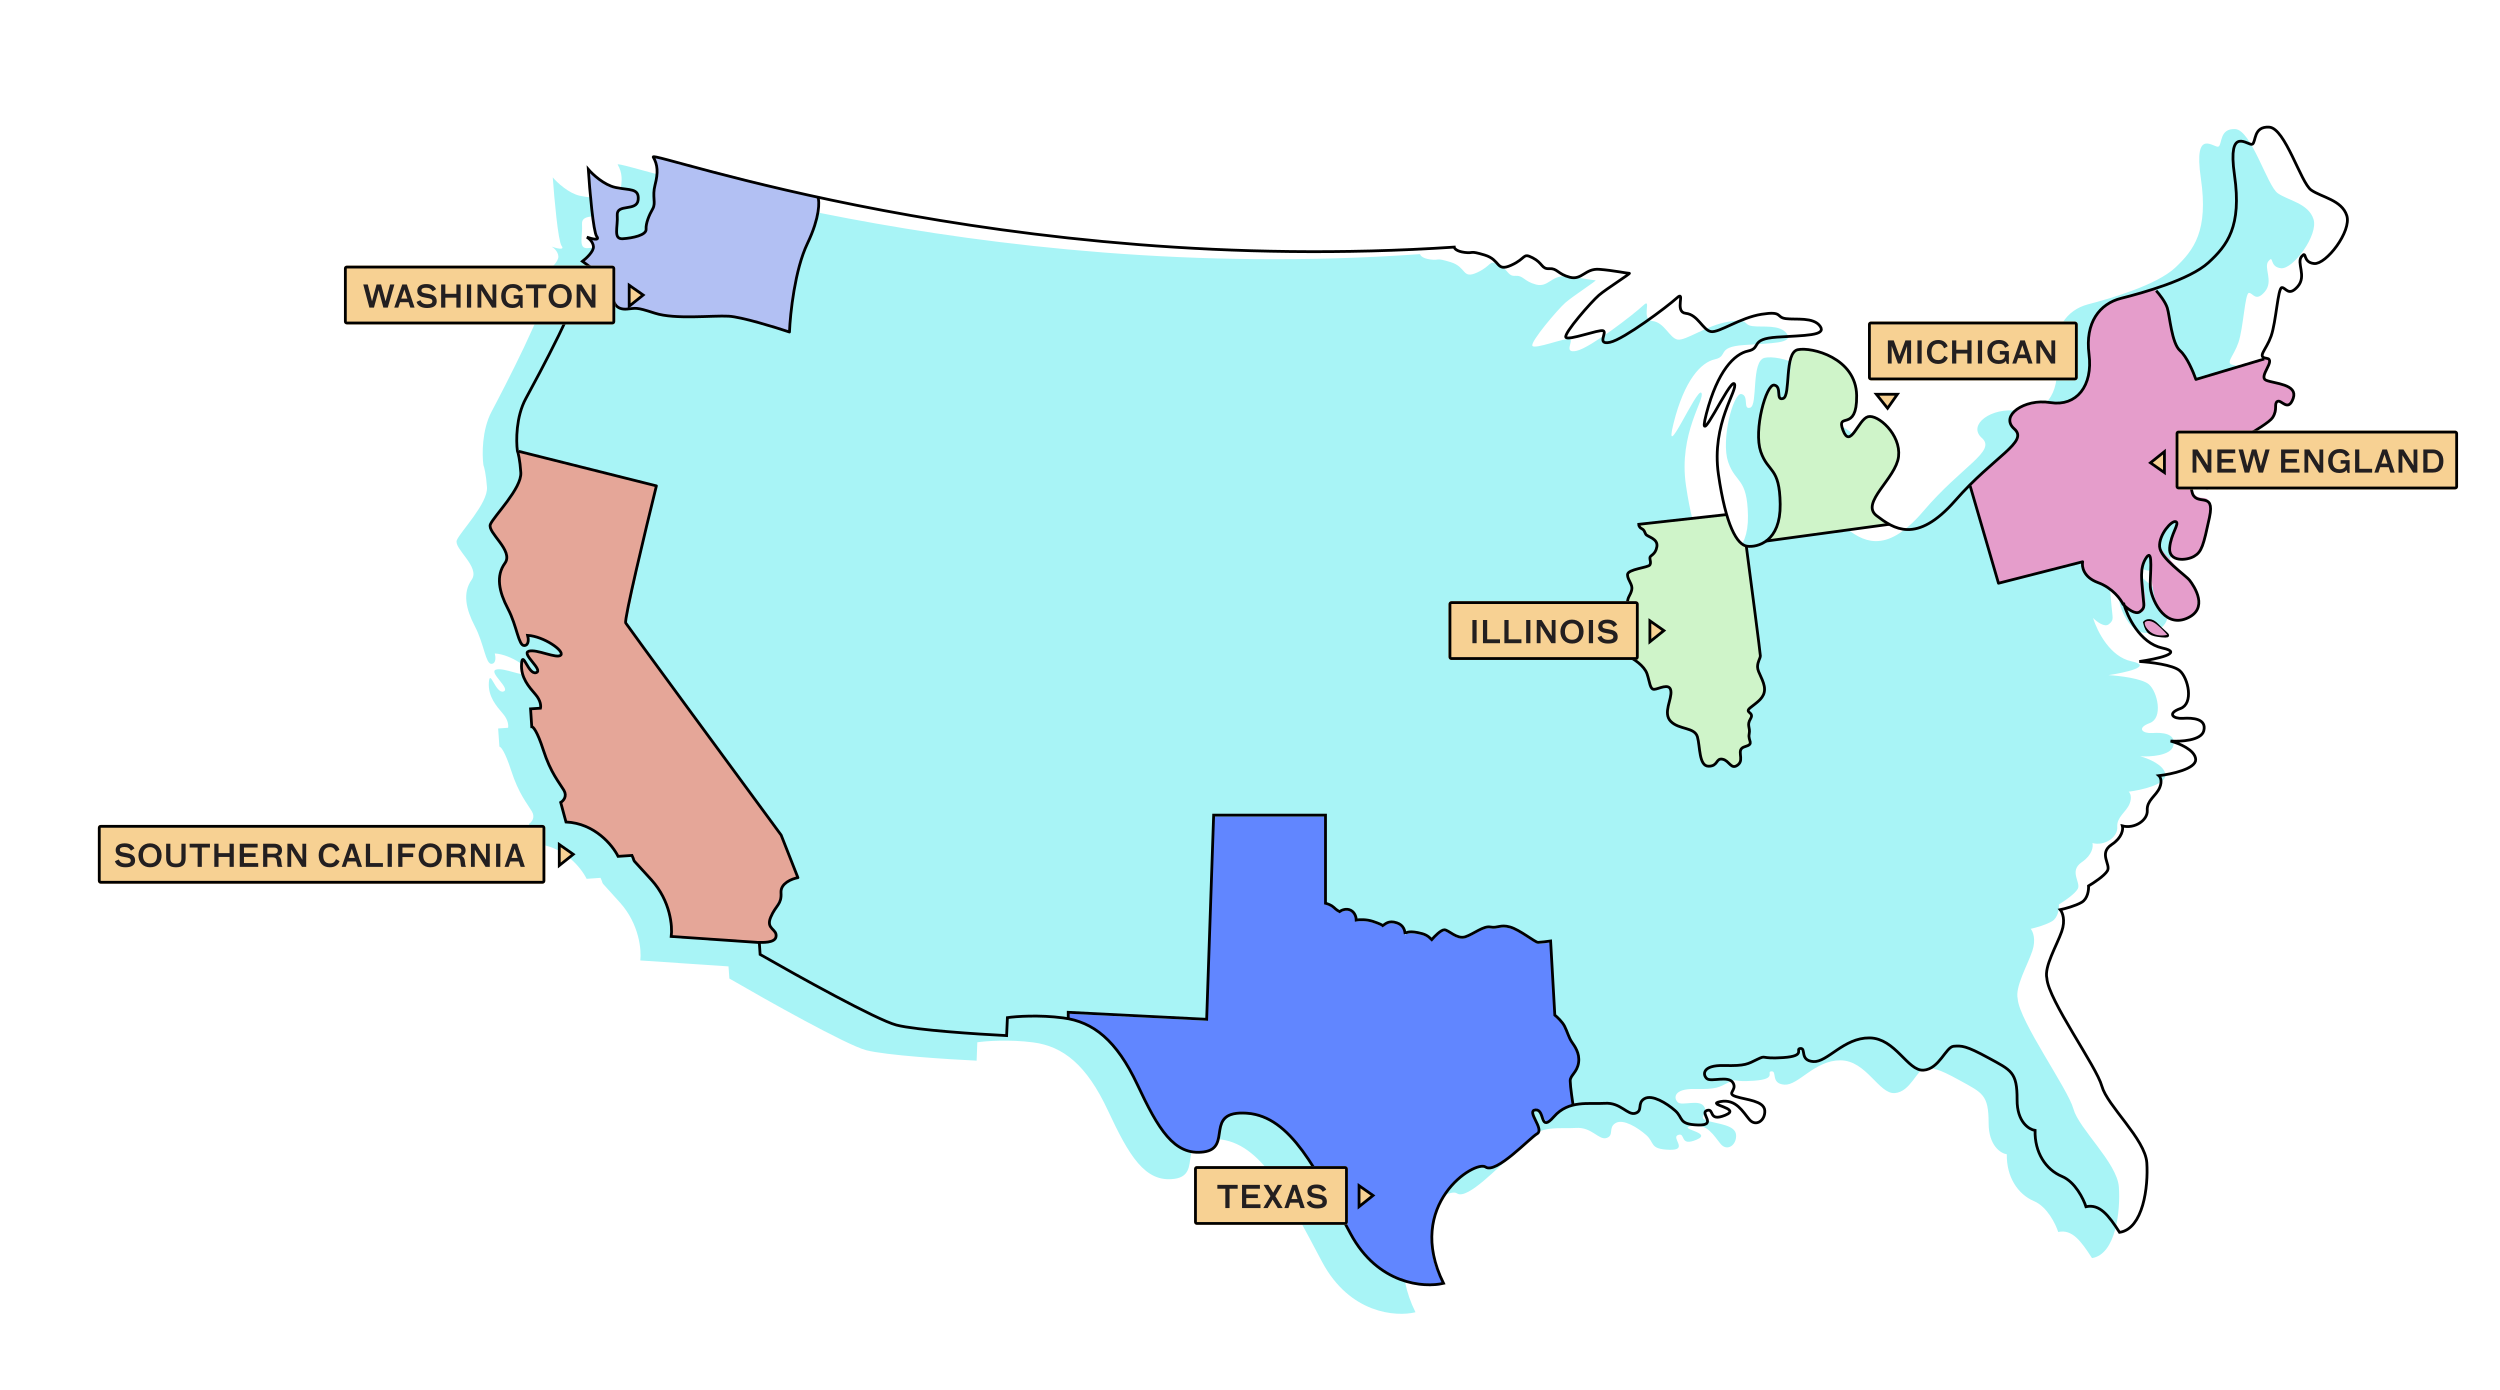 <svg width="170%" height="170%" viewBox="0 0 894 497" fill="none" xmlns="http://www.w3.org/2000/svg">
<path d="M197.667 63.436C199.224 65.266 203.352 69.143 207.41 70.019C212.482 71.113 215.98 70.138 215.579 74.531C215.177 78.924 207.821 75.809 208.13 80.152C208.438 84.495 206.617 88.989 210.166 88.736C213.716 88.484 218.634 87.408 218.48 85.236C218.325 83.065 219.539 80.069 220.805 77.797C222.071 75.524 220.497 73.454 221.608 69.01C222.719 64.567 222.514 61.672 220.888 58.877C219.263 56.083 346.692 102.318 507.84 90.872C507.874 91.355 508.663 92.414 511.544 92.791C515.144 93.263 512.912 91.967 518.745 93.735C524.579 95.503 522.758 99.997 528.283 97.422C533.808 94.847 532.233 92.777 535.937 94.696C539.641 96.615 539.085 98.837 541.925 98.635C544.764 98.434 544.919 100.605 549.281 101.75C553.643 102.895 554.754 98.452 559.775 98.823C564.796 99.193 569.868 100.288 570.578 100.238C571.288 100.187 562.419 105.909 559.734 108.282C557.048 110.655 547.171 122.269 547.984 123.666C548.796 125.063 559.898 120.637 561.369 121.26C562.84 121.883 558.889 126.528 563.807 125.452C568.725 124.375 584.281 112.358 587.625 109.211C590.969 106.064 586.565 114.378 590.876 114.8C595.187 115.221 597.018 120.91 599.909 121.433C602.8 121.955 610.249 116.333 618.007 115.055C625.764 113.777 623.079 116.15 626.68 116.621C630.281 117.093 636.618 115.915 639.005 119.383C641.392 122.851 633.531 122.682 623.593 123.388C613.654 124.093 618.171 127.41 613.253 128.487C608.335 129.563 602.357 135.807 598.467 151.36C594.578 166.913 606.822 138.4 608.396 140.471C609.97 142.541 600.144 154.878 602.901 173.596C605.657 192.314 609.72 199.299 613.321 199.771C616.922 200.243 625.338 198.19 625.071 184.388C624.805 170.585 620.699 173.059 618.004 165.249C615.309 157.438 619.806 140.388 622.697 140.91C625.588 141.432 623.108 146.7 625.896 145.775C628.684 144.849 626.134 129.027 631.052 127.95C635.97 126.873 651.947 130.83 652.214 144.633C652.481 158.435 644.765 150.254 647.409 157.341C650.053 164.427 652.831 153.318 656.329 152.342C659.827 151.367 668.201 158.774 667.347 166.836C666.493 174.899 653.57 183.818 659.609 188.482C665.648 193.145 673.92 199.104 687.748 182.846C701.577 166.587 714.046 161.337 708.717 156.623C703.388 151.91 712.206 145.464 721.588 146.98C730.971 148.496 736.846 140.804 735.314 129.274C733.782 117.744 738.998 110.826 746.704 108.824C754.41 106.822 771.191 101.993 777.879 95.698C784.566 89.404 789.783 82.486 787.026 63.768C784.27 45.051 791.986 53.232 793.354 52.407C794.723 51.583 793.602 45.843 799.332 46.163C805.063 46.484 810.762 66.447 814.517 69.09C818.272 71.733 825.474 72.677 827.305 78.366C829.136 84.056 820.02 96.342 815.709 95.921C811.398 95.5 813.219 91.006 811.244 93.328C809.268 95.651 813.178 100.465 809.885 104.336C806.593 108.208 805.626 104.639 804.206 104.74C802.786 104.841 802.24 117.246 800.471 122.464C798.701 127.682 795.305 130.105 798.906 130.577C802.507 131.048 795.82 137.343 798.762 138.589C801.704 139.835 810.275 139.953 808.505 145.171C806.735 150.389 804.245 145.474 802.877 146.298C801.508 147.123 803.083 149.194 801.159 152.24C799.234 155.286 781.343 164.559 779.47 168.329C777.597 172.1 771.208 172.553 772.381 179.017C773.553 185.481 780.899 178.412 778.78 188.747C776.66 199.081 776.104 201.303 773.367 202.953C770.63 204.602 764.241 205.056 764.591 199.939C764.941 194.822 768.234 190.951 766.763 190.328C765.291 189.705 760.682 195.124 760.99 199.467C761.299 203.81 770.28 209.719 771.854 211.789C773.428 213.86 779.015 222.192 770.701 225.693C762.388 229.193 758.016 217.864 757.759 214.245C757.502 210.626 758.861 199.618 756.278 203.439C753.696 207.259 754.765 212.276 755.074 216.618C755.382 220.961 756.144 221.634 754.117 223.233C752.587 224.44 749.85 222.366 748.466 220.982C750.068 226.005 754.592 234.841 762.192 236.481C770.308 238.232 760.1 240.509 753.982 241.429C757.802 241.643 766.052 242.608 768.489 244.763C771.534 247.457 773.622 256.765 768.755 258.566C763.889 260.366 766.173 262.386 769.722 262.134C773.272 261.882 778.293 262.253 777.181 266.696C776.292 270.251 768.902 270.679 765.319 270.449C768.227 271.212 774.105 273.607 774.351 277.082C774.598 280.556 765.702 282.546 761.223 283.106C761.731 283.555 762.503 285.052 761.532 287.449C760.317 290.445 756.871 292.145 757.128 295.764C757.385 299.383 752.621 302.631 748.259 301.486C748.581 302.675 748.273 305.704 744.462 308.302C739.698 311.55 744.266 315.591 743.001 317.863C741.988 319.681 738.086 322.334 736.262 323.434C736.364 324.881 736.023 328.106 733.833 329.426C731.644 330.745 727.818 331.793 726.179 332.152C726.957 333.066 728.16 335.939 726.744 340.113C724.974 345.331 720.519 352.922 721.537 357.214C722.103 365.176 739.52 389.399 741.454 396.536C743.388 403.673 757.091 415.794 757.708 424.48C758.325 433.165 756.565 448.566 748.098 449.895C744.085 443.633 740.937 439.492 736.019 440.569C735.104 437.724 732.096 431.536 727.388 429.543C721.503 427.051 717.491 420.789 717.635 412.777C715.471 412.446 711.142 409.746 711.134 401.6C711.124 391.416 708.943 390.844 700.774 386.332C692.605 381.82 691.185 381.921 688.346 382.122C685.506 382.324 683.232 390.487 677.553 390.891C671.874 391.294 667.45 379.242 658.17 379.173C648.89 379.105 643.118 388.244 638.097 387.874C633.076 387.503 635.608 382.958 633.478 383.11C631.348 383.261 635.813 385.853 627.294 386.459C618.776 387.064 621.512 385.414 618.066 387.114C614.619 388.814 613.961 389.588 606.1 389.419C598.24 389.25 598.497 392.869 600.02 394.215C601.542 395.562 607.777 392.937 609.403 395.731C611.028 398.526 606.82 399.552 610.472 400.747C614.125 401.943 620.565 402.213 620.822 405.832C621.079 409.451 617.684 411.874 615.349 409.13C613.013 406.386 610.524 401.471 604.896 402.598C599.268 403.725 612.91 404.939 606.676 407.564C600.441 410.189 602.92 404.921 600.132 405.846C597.344 406.772 604.093 411.385 596.943 411.165C589.792 410.945 591.768 408.623 588.722 405.929C585.677 403.236 580.451 399.97 577.714 401.619C574.977 403.268 577.313 406.012 574.524 406.938C571.736 407.863 569.247 402.948 563.567 403.351C557.888 403.755 550.635 402.088 545.367 408.281C540.099 414.475 542.322 405.588 538.772 405.84C535.223 406.092 542.126 412.876 539.389 414.525C536.652 416.175 524.748 429.387 520.993 426.744C517.238 424.1 492 440.442 506.176 469.26C499.162 470.971 482.667 469.766 472.791 451.263C460.446 428.134 451.198 408.423 435.426 407.361C419.654 406.298 430.62 420.068 420.023 421.548C409.426 423.029 403.737 413.248 396.166 397.055C388.594 380.862 380.271 374.178 369.468 372.763C360.826 371.631 352.547 372.268 349.488 372.728L349.241 379.292C338.98 378.808 316.714 377.383 309.734 375.551C302.754 373.719 274.219 357.705 260.824 349.927L260.516 345.585L228.972 343.46C229.425 339.791 228.625 330.537 221.802 322.874C213.273 313.295 216.421 317.436 214.744 313.918L209.775 314.271C207.827 310.287 201.356 302.212 191.051 301.78L189.117 294.643C190.029 294.093 191.529 292.435 190.228 290.199C188.603 287.405 185.506 283.988 182.76 275.453C180.562 268.626 179.066 266.986 178.593 267.02L178.131 260.506L181.68 260.254C181.865 259.513 181.769 257.483 179.9 255.288C177.565 252.544 174.468 249.127 174.818 244.01C175.169 238.893 177.257 248.201 180.045 247.276C182.833 246.35 174.561 240.391 177.35 239.465C180.138 238.54 187.545 242.379 188.862 240.83C190.179 239.282 182.669 233.996 176.938 233.675C177.261 234.865 177.479 237.274 175.776 237.395C173.646 237.546 173.132 230.308 169.83 223.996C166.527 217.683 165.406 211.944 168.647 207.349C171.888 202.754 162.145 196.171 163.36 193.175C164.574 190.179 174.554 180.014 174.143 174.224C173.814 169.591 173.155 167.019 172.867 166.312C172.374 162.71 172.267 153.843 175.79 147.191C180.194 138.877 195.885 108.664 195.474 102.874C197.672 103.688 202.19 105.016 202.676 103.817C203.161 102.619 198.276 98.795 195.773 97.033C197.124 95.967 199.796 93.401 199.672 91.664C199.549 89.927 198.03 88.629 197.285 88.197C198.993 88.803 202.094 89.601 200.835 87.945C199.576 86.288 198.198 70.915 197.667 63.436Z" fill="#A8F4F6"/>
<path id="midwestRegion" d="M586 187.5L617.5 184C619.5 192.4 623 195.167 624.5 195.5C625.333 195.667 627.4 195.8 629 195C630.6 194.2 631.333 193.667 631.5 193.5C633.167 191 637.5 191.5 636.5 177.5C635.766 167.231 630.5 168 629 158.5C627.5 153.5 631.5 138 634 138C636.5 138 634 142.5 637.5 142.5C641 142.5 639 127 642.5 125.5C646 124 656.5 126.5 661.5 133.5C666.5 140.5 663 147.5 662 149C661 150.5 660 150 659 151C658 152 659.5 156 661 156.5C662.5 157 666.5 149 669 149C675 149 678.5 157.5 679 162C679.5 166.5 672 175.5 670 179.5C668.4 182.7 673 186.167 675.5 187.5L631.5 193.5C631.333 193.667 630.6 194.2 629 195C627.4 195.8 625.333 195.667 624.5 195.5C626.167 208.167 629.5 233.7 629.5 234.5C629.5 235.5 628.5 236.5 628.5 238.5C628.5 240.5 631 243.5 631 246.5C631 249.5 628.5 251 626 253C623.5 255 627.5 254.5 626 257C624.5 259.5 626 260 625.5 262.5C625 265 627.5 266 624 267C620.5 268 624 271.5 621.5 273.5C619 275.5 618.5 272 616 271.5C613.5 271 614.5 274 611 274C607.5 274 608 267 607 263.5C606 260 600.5 261 597.5 258C594.5 255 598 250 597.5 247C597 244 593 246.5 591.5 246.5C590 246.5 590 244 589 241C588 238 584 235.5 582 234.5C580 233.5 579 232 578 228C577 224 579 223 579 221C579 219 579 219 581 218.5C583 218 582 217.5 582 215.5C582 213.5 583 213 583.5 211C584 209 582 207.5 582 205.5C582 203.5 589.5 203 590 202C590.5 201 590 200.5 590 199.5C590 198.5 592 198.5 592.5 195.5C593 192.5 589 192 588.5 191C588 190 588 189.5 587 189C586.2 188.6 586 187.833 586 187.5Z" fill="#CFF4C9"/>
<path d="M771.57 223.589C769.277 221.111 767.467 221.889 766.849 222.588C767.772 226.472 769.14 227.039 773.155 227.429C777.17 227.819 774.435 226.686 771.57 223.589Z" stroke="black"/>
<path id="texasRegion" d="M382 362.5V364.5C394.5 366 402.5 380.5 404.5 383.5C406.5 386.5 416.5 408.5 422 410.5C427.5 412.5 434.5 414.5 436 405.5C437.5 396.5 445 397 455 401C463 404.2 477.333 429.667 483.5 442C485.333 445.333 491.1 453 499.5 457C507.9 461 514.333 460 516.5 459C514 456 509.8 447.1 513 435.5C517 421 528 417.5 530 417C531.6 416.6 532.333 417.5 532.5 418C534.5 418.5 547.5 408 550 404.5C551.768 402.025 546 398 548.5 397C551 396 552 400.5 553 401C554 401.5 556 399 557.5 397.5C558.7 396.3 561.333 395.667 562.5 395.5C562.5 395.5 561.5 389 561.5 387C561.5 385 564 384 564.5 380.5C565 377 563 374.5 562 373C561 371.5 560.5 369.5 559.5 367.5C558.7 365.9 556.833 364.167 556 363.5L554.5 337C553.333 337.167 550.8 337.5 550 337.5C549 337.5 543.5 333 540 332C536.5 331 535.5 332.5 533 332C530.5 331.5 527 334.5 524 335.5C521 336.5 518 333 516.5 333C515.3 333 513 335.333 512 336.5C510.5 335 509.5 334.5 507 334C503.448 333.29 502.5 334.167 502.5 334.5L502.499 334.494C502.332 333.327 502.05 331.35 499.5 330.5C496.5 329.5 495.333 331 494.5 331.5C494.333 331.333 493.4 330.8 491 330C488.6 329.2 486 329.333 485 329.5C485 328.667 484.6 326.8 483 326C481.4 325.2 479.667 326 479 326.5C478.667 326.333 477.8 325.8 477 325C476.2 324.2 474.667 323.667 474 323.5V292H434L431.5 365L382 362.5Z" fill="#6186FF"/>
<path d="M382 364.5V362L431.5 364.5L434 291.5H474V323C474.667 323.167 476.2 323.7 477 324.5C477.8 325.3 478.667 325.833 479 326C479.667 325.5 481.4 324.7 483 325.5C484.6 326.3 485 328.167 485 329C486 328.833 488.6 328.7 491 329.5C493.4 330.3 494.333 330.833 494.5 331C495.333 330.5 496.5 329 499.5 330C502.054 330.851 502.333 332.833 502.5 334C502.5 333.667 503.448 332.79 507 333.5C509.5 334 510.5 334.5 512 336C513 334.833 515.3 332.5 516.5 332.5C518 332.5 521 336 524 335C527 334 530.5 331 533 331.5C535.5 332 536.5 330.5 540 331.5C543.5 332.5 549 337 550 337C550.8 337 553.333 336.667 554.5 336.5L556 363C556.833 363.667 558.7 365.4 559.5 367C560.5 369 561 371 562 372.5C563 374 565 376.5 564.5 380C564 383.5 561.5 384.5 561.5 386.5C561.5 388.5 562.5 395 562.5 395" stroke="black"/>
<path id="newEnglandRegion" d="M775 109.5C774.6 107.9 771.833 104.833 770.5 103.5C758.5 106.5 746.5 109 747 120.5C747.5 132 747.5 135.5 744.5 140C741.5 144.5 737 144 731.5 144C718.5 145 720.5 148 719 150C717.5 152 721.5 154.5 721.5 156.5C721.5 158.1 710.167 168.5 704.5 173.5L714.5 208.5L744.5 200.5C744.333 201.333 744.3 203.4 745.5 205C747 207 751 208 754 210C756.4 211.6 758.333 214.667 759 216C760 217.167 762.7 219.4 765.5 219C769 218.5 766 209.5 766 203.5C766 197.5 768.5 199 769 199.5C769.5 200 768 221 777.5 221.5C787 222 786 216.5 785.5 212.5C785 208.5 773.5 198.5 772.5 195.5C771.5 192.5 776.5 186 778 187C779.5 188 775.5 194 776 197C776.5 200 778 200.5 783.5 199.5C789 198.5 791 183.5 790 180C789 176.5 787.5 179.5 784 176.5C782 171 789 167.5 790 166.5C791 165.5 790.5 165 791.5 164C792.5 163 812.5 149.5 813.5 148.5C814.5 147.5 814 144 814.5 143.5C815 143 817.5 145 818.5 145C819.5 145 820.5 142 820 140C819.5 138 811 136.5 810 135.5C809 134.5 811.5 130 811.5 129C811.5 128.2 810.5 128 810 128L785 135.5C783.5 130.5 781.5 127.5 779 124.5C776.5 121.5 775.5 111.5 775 109.5Z" fill="#E59DCB"/>
<path d="M798.5 164C791.7 168.8 788.667 172.333 788 173.5C791 176.162 795.5 171 798.5 168.5C801.5 166 808.5 158 808 157.5C807.5 157 806.5 158 798.5 164Z" fill="#E59DCB"/>
<path d="M770 222.5C768.4 221.7 767.333 222.167 767 222.5C766.833 223 767 224.4 769 226C771 227.6 773.833 227.333 775 227C774 225.833 771.6 223.3 770 222.5Z" fill="#E59DCB"/>
<path id="washingtonRegion" d="M218.68 103.788C218.416 99.828 215.898 99.23 215 100C215 98 210.667 94.833 208.5 93.5C209.667 92.333 212.1 89.7 212.5 88.5C212.9 87.3 211.333 85.667 210.5 85C211.333 85.167 213.1 85.5 213.5 85.5C213.9 85.5 213.667 85.167 213.5 85C213.5 85 212.5 81 212.5 79.5C212.5 78.3 211.167 66.333 210.5 60.5C210.833 61 212.4 62.7 216 65.5C220.5 69 226 67.5 227 68.5C228 69.5 228 72.5 227 73.5C226 74.5 222 74.5 221.5 75C221 75.5 220.5 80 220.5 81.5C220.5 83 219.5 85.5 223 85.5C225.8 85.5 229.5 83.833 231 83C230.5 80.5 232.5 76.5 233.5 75C234.5 73.5 232.882 72.473 233.5 70C234 68 234.333 63.5 235 61.5C235.5 58.5 233.5 56 234 56C236 56 273.667 66.167 292.5 70.5C293.067 71.883 293.246 77.658 288.746 87.049C284.246 96.44 282.582 112.082 282.313 118.729C276.975 116.954 265.156 113.337 260.583 113.073C254.866 112.743 241.449 114.347 234.174 111.99C226.899 109.633 227.655 110.293 224.111 110.529C220.568 110.765 219.01 108.738 218.68 103.788Z" fill="#B2C0F3"/>
<path d="M617.5 184L586 187.5C586 187.833 586.2 188.6 587 189C588 189.5 588 190 588.5 191C589 192 593 192.5 592.5 195.5C592 198.5 590 198.5 590 199.5C590 200.5 590.5 201 590 202C589.5 203 582 203.5 582 205.5C582 207.5 584 209 583.5 211C583 213 582 213.5 582 215.5C582 217.5 583 218 581 218.5C579 219 579 219 579 221C579 223 577 224 578 228C579 232 580 233.5 582 234.5C584 235.5 588 238 589 241C590 244 590 246.5 591.5 246.5C593 246.5 597 244 597.5 247C598 250 594.5 255 597.5 258C600.5 261 606 260 607 263.5C608 267 607.5 274 611 274C614.5 274 613.5 271 616 271.5C618.5 272 619 275.5 621.5 273.5C624 271.5 620.5 268 624 267C627.5 266 625 265 625.5 262.5C626 260 624.5 259.5 626 257C627.5 254.5 623.5 255 626 253C628.5 251 631 249.5 631 246.5C631 243.5 628.5 240.5 628.5 238.5C628.5 236.5 629.5 235.5 629.5 234.5C629.5 233.7 626.167 208.167 624.5 195.5M631.5 193.5L675.5 187.5" stroke="black"/>
<path id="soCalRegion" d="M185.239 161.56L185 161.5C185.08 161.42 185.161 161.443 185.239 161.56L234.5 174C231 189.833 224 221.7 224 222.5C224 223.3 260.667 273.5 279 298.5L285 314C283.667 314.167 280.8 315 280 317C279 319.5 280 319.5 278 323C276 326.5 274.5 329.5 275.5 331C276.5 332.5 278 333 277.5 334.5C277 336 278 337.5 270.5 337C264.5 336.6 247.667 335.5 240 335C239.5 322 235.5 317 227 308L226 306L221 306.5C220.167 304.667 217.5 300.3 213.5 297.5C209.5 294.7 204.5 294 202.5 294L200.5 287C201 286.833 202 286.2 202 285C202 281.5 197.5 276.5 196 272.5C194.833 269.167 192.3 262.3 191.5 261.5L190 260V253.5H193C193.333 253.333 193.8 252.6 193 251C192 249 188.5 244.5 187.5 242.5C186.5 240.5 186 236 187 236C188 236 189 240.5 191.5 240.5C194 240.5 190 236 189.5 235.5C189 235 187.551 233.316 188.5 233C190 232.5 199.5 235.5 200 234.5C200.5 234.5 201.4 234.3 201 233.5C200.5 232.5 193 226.5 188.5 227C188.833 228.167 189.1 230.5 187.5 230.5C185.5 230.5 184.5 224 183 221C181.5 218 177.5 210 178.5 206C179.5 202 181 201.5 181 200C181 196.203 177.236 192.972 175 188.5C174 186.5 186 178.062 186 170C186 165.383 185.648 162.176 185.239 161.56Z" fill="#E5A698"/>
<g filter="url(#filter0_d)">
<path d="M210.376 60.554C211.921 62.35 216.022 66.16 220.07 67.03C225.13 68.117 228.63 67.172 228.204 71.473C227.777 75.774 220.448 72.702 220.731 76.956C221.014 81.209 219.169 85.605 222.716 85.369C226.263 85.132 231.181 84.093 231.04 81.966C230.898 79.839 232.128 76.909 233.405 74.688C234.682 72.466 233.122 70.434 234.258 66.086C235.393 61.737 235.204 58.901 233.597 56.16C231.989 53.419 359.008 99.084 520.036 88.365C520.068 88.837 520.849 89.877 523.725 90.255C527.319 90.728 525.096 89.452 530.913 91.201C536.73 92.95 534.885 97.346 540.418 94.841C545.951 92.337 544.391 90.304 548.08 92.195C551.768 94.086 551.2 96.26 554.038 96.071C556.875 95.882 557.017 98.009 561.367 99.144C565.718 100.278 566.854 95.93 571.867 96.308C576.879 96.687 581.939 97.774 582.649 97.727C583.358 97.68 574.467 103.256 571.771 105.572C569.075 107.888 559.142 119.231 559.946 120.601C560.75 121.972 571.864 117.672 573.33 118.286C574.795 118.901 570.822 123.438 575.741 122.398C580.659 121.359 596.267 109.638 599.625 106.566C602.983 103.494 598.537 111.623 602.84 112.049C607.144 112.475 608.94 118.052 611.825 118.572C614.709 119.092 622.182 113.61 629.938 112.382C637.694 111.153 634.998 113.469 638.592 113.942C642.186 114.415 648.524 113.281 650.888 116.684C653.252 120.087 645.401 119.898 635.47 120.559C625.539 121.22 630.031 124.481 625.113 125.521C620.194 126.56 614.187 132.657 610.213 147.876C606.238 163.095 618.632 135.209 620.193 137.242C621.753 139.274 611.867 151.326 614.513 169.665C617.159 188.003 621.178 194.857 624.772 195.33C628.366 195.803 636.784 193.818 636.597 180.3C636.409 166.783 632.295 169.193 629.648 161.536C627 153.879 631.59 137.195 634.475 137.715C637.359 138.236 634.852 143.387 637.642 142.489C640.433 141.591 637.976 126.089 642.894 125.049C647.813 124.01 663.749 127.934 663.937 141.451C664.124 154.969 656.464 146.933 659.064 153.881C661.664 160.829 664.503 149.959 668.003 149.014C671.502 148.069 679.825 155.348 678.925 163.241C678.025 171.134 665.066 179.83 671.072 184.415C677.077 189 685.305 194.861 699.211 178.981C713.117 163.101 725.602 157.997 720.306 153.365C715.01 148.733 723.855 142.447 733.218 143.96C742.582 145.473 748.494 137.959 747.03 126.663C745.565 115.366 750.815 108.608 758.524 106.671C766.233 104.733 783.022 100.055 789.738 93.911C796.454 87.767 801.705 81.009 799.059 62.67C796.413 44.332 804.073 52.367 805.445 51.564C806.816 50.76 805.73 45.136 811.452 45.467C817.174 45.798 822.752 65.366 826.487 67.966C830.223 70.565 837.411 71.511 839.207 77.088C841.004 82.666 831.827 94.67 827.524 94.244C823.221 93.819 825.066 89.423 823.079 91.692C821.092 93.96 824.97 98.687 821.659 102.468C818.348 106.249 817.402 102.751 815.984 102.846C814.565 102.94 813.948 115.087 812.151 120.191C810.353 125.296 806.948 127.659 810.542 128.132C814.136 128.605 807.42 134.748 810.351 135.978C813.283 137.207 821.843 137.349 820.045 142.453C818.247 147.558 815.789 142.737 814.417 143.54C813.046 144.343 814.606 146.376 812.667 149.353C810.728 152.331 792.803 161.357 790.911 165.044C789.018 168.73 782.634 169.155 783.768 175.489C784.902 181.822 792.281 174.922 790.104 185.036C787.927 195.151 787.359 197.325 784.616 198.932C781.873 200.538 775.489 200.963 775.868 195.954C776.247 190.944 779.558 187.163 778.092 186.548C776.626 185.934 771.99 191.227 772.274 195.481C772.557 199.734 781.494 205.548 783.054 207.581C784.615 209.613 790.147 217.79 781.823 221.193C773.499 224.595 769.197 213.488 768.961 209.943C768.725 206.398 770.145 195.622 767.544 199.356C764.942 203.09 765.982 208.005 766.265 212.259C766.548 216.513 767.305 217.175 765.271 218.734C763.644 219.982 760.684 217.615 759.407 216.276L759.36 215.567C760.621 220.231 765.166 229.992 773.262 231.732C781.358 233.472 771.149 235.671 765.032 236.553C768.847 236.773 777.082 237.744 779.503 239.862C782.529 242.509 784.562 251.631 779.69 253.38C774.819 255.128 777.089 257.113 780.636 256.877C784.183 256.641 789.195 257.019 788.06 261.368C787.151 264.846 779.767 265.243 776.189 265.006C779.09 265.763 784.947 268.126 785.174 271.529C785.4 274.932 776.503 276.854 772.026 277.389C772.53 277.83 773.293 279.299 772.309 281.643C771.079 284.573 767.626 286.227 767.862 289.772C768.098 293.317 763.322 296.483 758.971 295.349C759.286 296.515 758.961 299.48 755.139 302.013C750.362 305.179 754.902 309.15 753.625 311.371C752.603 313.148 748.69 315.735 746.861 316.806C746.956 318.224 746.596 321.381 744.401 322.666C742.207 323.952 738.379 324.966 736.74 325.313C737.512 326.211 738.697 329.028 737.259 333.111C735.461 338.216 730.967 345.636 731.96 349.843C732.479 357.641 749.737 381.416 751.628 388.411C753.518 395.406 767.137 407.318 767.703 415.825C768.269 424.333 766.423 439.41 757.957 440.686C753.986 434.541 750.865 430.476 745.947 431.516C745.049 428.727 742.08 422.658 737.389 420.692C731.525 418.234 727.553 412.089 727.743 404.243C725.584 403.912 721.274 401.256 721.313 393.278C721.362 383.305 719.187 382.738 711.053 378.294C702.92 373.851 701.501 373.945 698.663 374.134C695.826 374.323 693.507 382.311 687.832 382.688C682.157 383.066 677.808 371.25 668.539 371.155C659.27 371.06 653.452 379.992 648.439 379.614C643.426 379.235 645.981 374.793 643.853 374.934C641.724 375.076 646.169 377.629 637.657 378.195C629.144 378.762 631.888 377.155 628.435 378.809C624.983 380.463 624.32 381.219 616.47 381.03C608.62 380.84 608.856 384.385 610.369 385.708C611.882 387.032 618.125 384.48 619.732 387.221C621.34 389.963 617.131 390.955 620.772 392.137C624.413 393.319 630.845 393.603 631.081 397.148C631.317 400.692 627.911 403.055 625.595 400.361C623.278 397.667 620.819 392.846 615.191 393.933C609.564 395.019 623.183 396.249 616.94 398.801C610.698 401.353 613.205 396.201 610.414 397.099C607.624 397.997 614.339 402.535 607.198 402.298C600.057 402.061 602.044 399.793 599.017 397.146C595.991 394.499 590.789 391.284 588.046 392.891C585.303 394.498 587.62 397.192 584.83 398.09C582.039 398.988 579.581 394.167 573.906 394.545C568.231 394.922 560.995 393.268 555.698 399.317C550.401 405.367 552.672 396.67 549.125 396.906C545.578 397.142 552.434 403.807 549.691 405.414C546.948 407.021 534.982 419.923 531.246 417.323C527.51 414.723 502.207 430.65 516.201 458.915C509.186 460.568 492.716 459.339 482.958 441.189C470.76 418.501 461.635 399.17 445.888 398.082C430.14 396.993 441.015 410.512 430.421 411.929C419.828 413.346 414.202 403.751 406.732 387.87C399.262 371.989 390.987 365.419 380.205 364C371.579 362.865 363.306 363.463 360.248 363.904L359.963 370.332C349.717 369.827 327.484 368.364 320.523 366.549C313.562 364.733 285.151 348.964 271.816 341.307L271.533 337.053L240.037 334.877C240.51 331.285 239.765 322.219 232.993 314.695C224.53 305.288 227.65 309.353 225.996 305.903L221.03 306.234C219.107 302.326 212.689 294.398 202.399 293.944L200.508 286.949C201.422 286.413 202.93 284.793 201.644 282.6C200.036 279.859 196.963 276.503 194.268 268.137C192.113 261.444 190.628 259.834 190.155 259.866L189.73 253.485L193.277 253.249C193.466 252.524 193.382 250.536 191.528 248.381C189.211 245.686 186.138 242.33 186.517 237.32C186.896 232.31 188.928 241.433 191.718 240.535C194.509 239.637 186.281 233.776 189.071 232.878C191.861 231.98 199.238 235.762 200.563 234.249C201.887 232.737 194.416 227.537 188.694 227.206C189.009 228.372 189.213 230.732 187.511 230.845C185.383 230.987 184.911 223.897 181.648 217.706C178.386 211.514 177.299 205.889 180.563 201.399C183.827 196.909 174.133 190.434 175.363 187.503C176.593 184.573 186.62 174.648 186.243 168.977C185.941 164.439 185.298 161.918 185.014 161.225C184.542 157.696 184.486 149.012 188.043 142.509C192.49 134.38 208.337 104.841 207.959 99.169C210.15 99.972 214.655 101.287 215.147 100.115C215.639 98.942 210.781 95.183 208.291 93.45C209.647 92.41 212.33 89.905 212.217 88.204C212.104 86.502 210.594 85.226 209.853 84.801C211.555 85.4 214.648 86.191 213.4 84.565C212.151 82.939 210.864 67.88 210.376 60.554Z" stroke="black"/>
</g>
<path d="M215 100C215.898 99.23 218.417 99.828 218.68 103.788C219.01 108.738 220.568 110.765 224.111 110.529C227.655 110.293 226.899 109.633 234.174 111.99C241.449 114.347 254.866 112.743 260.583 113.073C265.156 113.337 276.975 116.954 282.313 118.729C282.582 112.082 284.246 96.44 288.746 87.049C293.246 77.658 293.067 71.883 292.5 70.5M271 337C272.5 337 277.084 337.301 277.5 335C278.02 332.124 273.758 332.383 275.601 327.999C277.445 323.615 279.571 323.473 279.288 319.23C279.062 315.836 283.226 314.233 285.337 313.856L279.34 298.629C261.079 273.8 224.396 223.871 223.754 222.777C223.111 221.683 230.801 189.635 234.726 173.748L185.501 161.398M759.304 216.249C758.47 214.411 755.488 210.253 750.235 208.33C744.982 206.406 744.394 202.563 744.757 200.881L714.661 208.567L704.512 173.728M771.047 103.953C772.071 105.069 774.297 107.857 775.014 110.082C775.911 112.863 776.57 122.763 779.593 125.403C782.011 127.515 784.378 133.135 785.26 135.68L809.686 128.372M789.266 174.479C788.069 174.322 786.488 173.386 789.739 170.896C793.803 167.785 803.206 159.346 807.364 157.648C811.522 155.951 798.384 172.452 789.266 174.479Z" stroke="black" stroke-linejoin="round"/>
<g filter="url(#filter1_d)">
<rect x="778" y="154" width="101" height="21" rx="1" fill="#F7D193"/>
<rect x="778.5" y="154.5" width="100" height="20" rx="0.5" stroke="black"/>
</g>
<path d="M789.424 166.437L785.816 160.717L784.067 160.717L784.067 169L785.431 169L785.431 162.796L789.281 169L790.788 169L790.788 160.717L789.424 160.717L789.424 166.437ZM794.426 165.436L798.573 165.436L798.573 164.105L794.426 164.105L794.426 162.081L799.31 162.081L799.31 160.717L792.919 160.717L792.919 169L799.519 169L799.519 167.636L794.426 167.636L794.426 165.436ZM806.006 162.741L807.689 169L809.262 169L811.638 160.717L810.109 160.717L808.481 166.734L806.864 160.717L805.269 160.717L803.63 166.745L802.112 160.717L800.495 160.717L802.695 169L804.334 169L806.006 162.741ZM817.22 165.436L821.367 165.436L821.367 164.105L817.22 164.105L817.22 162.081L822.104 162.081L822.104 160.717L815.713 160.717L815.713 169L822.313 169L822.313 167.636L817.22 167.636L817.22 165.436ZM829.428 166.437L825.82 160.717L824.071 160.717L824.071 169L825.435 169L825.435 162.796L829.285 169L830.792 169L830.792 160.717L829.428 160.717L829.428 166.437ZM839.148 168.098L839.478 169.11L840.215 169.11L840.215 164.534L837.003 164.534L837.003 165.799L838.807 165.799L838.807 166.085C838.807 167.02 838.114 167.812 836.651 167.812C834.792 167.812 834.154 166.668 834.154 164.831C834.154 163.115 834.902 161.927 836.651 161.927C837.828 161.927 838.488 162.378 838.873 163.368L840.193 162.642C839.577 161.245 838.389 160.574 836.695 160.574C834.066 160.574 832.537 162.356 832.537 164.842C832.537 167.35 833.813 169.143 836.53 169.143C837.817 169.143 838.587 168.791 839.148 168.098ZM843.689 167.636L843.689 160.717L842.182 160.717L842.182 169L848.276 169L848.276 167.636L843.689 167.636ZM851.161 167.064L854.197 167.064L854.824 169L856.353 169L853.581 160.717L851.953 160.717L849.082 169L850.512 169L851.161 167.064ZM853.779 165.788L851.59 165.788L852.701 162.499L853.779 165.788ZM863.083 166.437L859.475 160.717L857.726 160.717L857.726 169L859.09 169L859.09 162.796L862.94 169L864.447 169L864.447 160.717L863.083 160.717L863.083 166.437ZM866.578 169L869.889 169C872.87 169 873.761 167.075 873.761 164.842C873.761 162.543 872.496 160.717 869.911 160.717L866.578 160.717L866.578 169ZM868.085 162.059L869.977 162.059C871.407 162.059 872.243 163.104 872.243 164.831C872.243 166.745 871.396 167.669 869.988 167.669L868.085 167.669L868.085 162.059Z" fill="#231F20"/>
<path d="M774 169V161.5L769 165.5L774 169Z" fill="#F7D193" stroke="black"/>
<g filter="url(#filter2_d)">
<rect x="35" y="295" width="160" height="21" rx="1" fill="#F7D193"/>
<rect x="35.5" y="295.5" width="159" height="20" rx="0.5" stroke="black"/>
</g>
<path d="M44.586 301.574C42.485 301.574 41.363 302.542 41.363 303.983C41.363 305.82 42.782 306.183 44.432 306.458C46.082 306.733 46.753 306.887 46.753 307.745C46.753 308.471 46.126 308.801 44.938 308.801C43.475 308.801 42.881 308.251 42.474 307.349L41.099 307.965C41.506 309.285 42.749 310.143 44.861 310.143C46.929 310.143 48.315 309.461 48.315 307.745C48.315 305.831 46.984 305.336 45.004 305.017C43.541 304.786 42.859 304.709 42.859 303.895C42.859 303.213 43.354 302.883 44.575 302.883C45.752 302.883 46.423 303.422 46.83 304.203L48.084 303.4C47.512 302.256 46.412 301.574 44.586 301.574ZM49.506 305.842C49.506 308.35 51.145 310.143 53.686 310.143C56.359 310.143 57.789 308.35 57.789 305.82C57.789 303.367 56.15 301.574 53.642 301.574C51.123 301.574 49.506 303.466 49.506 305.842ZM53.642 302.927C55.27 302.927 56.172 304.082 56.172 305.809C56.172 307.855 55.347 308.768 53.653 308.768C52.014 308.768 51.123 307.668 51.123 305.831C51.123 304.115 52.014 302.927 53.642 302.927ZM62.948 310.143C65.412 310.143 66.38 309.098 66.38 306.854L66.38 301.717L64.873 301.717L64.873 306.975C64.873 308.35 64.246 308.823 62.937 308.823C61.661 308.823 60.924 308.383 60.924 307.052L60.924 301.717L59.417 301.717L59.417 306.788C59.417 309.164 60.627 310.143 62.948 310.143ZM72.173 303.081L75.077 303.081L75.077 301.717L67.817 301.717L67.817 303.081L70.666 303.081L70.666 310L72.173 310L72.173 303.081ZM82.095 305.072L78.146 305.072L78.146 301.717L76.639 301.717L76.639 310L78.146 310L78.146 306.436L82.095 306.436L82.095 310L83.602 310L83.602 301.717L82.095 301.717L82.095 305.072ZM87.245 306.436L91.392 306.436L91.392 305.105L87.245 305.105L87.245 303.081L92.129 303.081L92.129 301.717L85.738 301.717L85.738 310L92.338 310L92.338 308.636L87.245 308.636L87.245 306.436ZM99.353 306.084C100.255 305.831 100.849 305.248 100.849 304.06C100.849 302.41 99.54 301.717 97.967 301.717L94.095 301.717L94.095 310L95.602 310L95.602 306.59L97.406 306.59C98.649 306.59 98.935 307.14 99.023 308.317C99.1 309.318 99.199 309.736 99.364 310L100.992 310L100.992 309.956C100.772 309.648 100.64 309.153 100.596 308.13C100.541 307.019 100.101 306.37 99.353 306.084ZM95.602 305.292L95.602 303.092L98.033 303.092C98.737 303.092 99.342 303.378 99.342 304.159C99.342 304.984 98.88 305.292 97.912 305.292L95.602 305.292ZM108.132 307.437L104.524 301.717L102.775 301.717L102.775 310L104.139 310L104.139 303.796L107.989 310L109.496 310L109.496 301.717L108.132 301.717L108.132 307.437ZM121.428 307.921L120.152 307.228C119.811 308.13 119.25 308.768 118.018 308.768C116.236 308.768 115.576 307.668 115.576 305.831C115.576 304.115 116.269 302.927 118.007 302.927C119.195 302.927 119.756 303.664 120.086 304.566L121.373 303.851C120.878 302.443 119.734 301.574 118.007 301.574C115.4 301.574 113.959 303.411 113.959 305.842C113.959 308.35 115.301 310.143 117.963 310.143C119.954 310.143 120.988 309.12 121.428 307.921ZM124.269 308.064L127.305 308.064L127.932 310L129.461 310L126.689 301.717L125.061 301.717L122.19 310L123.62 310L124.269 308.064ZM126.887 306.788L124.698 306.788L125.809 303.499L126.887 306.788ZM132.341 308.636L132.341 301.717L130.834 301.717L130.834 310L136.928 310L136.928 308.636L132.341 308.636ZM138.625 301.717L138.625 310L140.132 310L140.132 301.717L138.625 301.717ZM143.91 306.48L147.749 306.48L147.749 305.116L143.91 305.116L143.91 303.081L148.442 303.081L148.442 301.717L142.403 301.717L142.403 310L143.91 310L143.91 306.48ZM149.709 305.842C149.709 308.35 151.348 310.143 153.889 310.143C156.562 310.143 157.992 308.35 157.992 305.82C157.992 303.367 156.353 301.574 153.845 301.574C151.326 301.574 149.709 303.466 149.709 305.842ZM153.845 302.927C155.473 302.927 156.375 304.082 156.375 305.809C156.375 307.855 155.55 308.768 153.856 308.768C152.217 308.768 151.326 307.668 151.326 305.831C151.326 304.115 152.217 302.927 153.845 302.927ZM164.999 306.084C165.901 305.831 166.495 305.248 166.495 304.06C166.495 302.41 165.186 301.717 163.613 301.717L159.741 301.717L159.741 310L161.248 310L161.248 306.59L163.052 306.59C164.295 306.59 164.581 307.14 164.669 308.317C164.746 309.318 164.845 309.736 165.01 310L166.638 310L166.638 309.956C166.418 309.648 166.286 309.153 166.242 308.13C166.187 307.019 165.747 306.37 164.999 306.084ZM161.248 305.292L161.248 303.092L163.679 303.092C164.383 303.092 164.988 303.378 164.988 304.159C164.988 304.984 164.526 305.292 163.558 305.292L161.248 305.292ZM173.778 307.437L170.17 301.717L168.421 301.717L168.421 310L169.785 310L169.785 303.796L173.635 310L175.142 310L175.142 301.717L173.778 301.717L173.778 307.437ZM177.404 301.717L177.404 310L178.911 310L178.911 301.717L177.404 301.717ZM182.502 308.064L185.538 308.064L186.165 310L187.694 310L184.922 301.717L183.294 301.717L180.423 310L181.853 310L182.502 308.064ZM185.12 306.788L182.931 306.788L184.042 303.499L185.12 306.788Z" fill="#231F20"/>
<path d="M200 302L200 309.5L205 305.5L200 302Z" fill="#F7D193" stroke="black"/>
<g filter="url(#filter3_d)">
<rect x="427" y="417" width="55" height="21" rx="1" fill="#F7D193"/>
<rect x="427.5" y="417.5" width="54" height="20" rx="0.5" stroke="black"/>
</g>
<path d="M439.686 425.081L442.59 425.081L442.59 423.717L435.33 423.717L435.33 425.081L438.179 425.081L438.179 432L439.686 432L439.686 425.081ZM445.659 428.436L449.806 428.436L449.806 427.105L445.659 427.105L445.659 425.081L450.543 425.081L450.543 423.717L444.152 423.717L444.152 432L450.752 432L450.752 430.636L445.659 430.636L445.659 428.436ZM454.313 427.721L451.761 432L453.323 432L455.094 428.964L456.942 432L458.68 432L456.073 427.754C456.073 427.743 458.46 423.717 458.46 423.717L456.898 423.717L455.281 426.5L453.587 423.717L451.849 423.717L454.313 427.721ZM461.381 430.064L464.417 430.064L465.044 432L466.573 432L463.801 423.717L462.173 423.717L459.302 432L460.732 432L461.381 430.064ZM463.999 428.788L461.81 428.788L462.921 425.499L463.999 428.788ZM470.762 423.574C468.661 423.574 467.539 424.542 467.539 425.983C467.539 427.82 468.958 428.183 470.608 428.458C472.258 428.733 472.929 428.887 472.929 429.745C472.929 430.471 472.302 430.801 471.114 430.801C469.651 430.801 469.057 430.251 468.65 429.349L467.275 429.965C467.682 431.285 468.925 432.143 471.037 432.143C473.105 432.143 474.491 431.461 474.491 429.745C474.491 427.831 473.16 427.336 471.18 427.017C469.717 426.786 469.035 426.709 469.035 425.895C469.035 425.213 469.53 424.883 470.751 424.883C471.928 424.883 472.599 425.422 473.006 426.203L474.26 425.4C473.688 424.256 472.588 423.574 470.762 423.574Z" fill="#231F20"/>
<path d="M486 424L486 431.5L491 427.5L486 424Z" fill="#F7D193" stroke="black"/>
<g filter="url(#filter4_d)">
<rect x="518" y="215" width="68" height="21" rx="1" fill="#F7D193"/>
<rect x="518.5" y="215.5" width="67" height="20" rx="0.5" stroke="black"/>
</g>
<path d="M526.531 221.717L526.531 230L528.038 230L528.038 221.717L526.531 221.717ZM531.816 228.636L531.816 221.717L530.309 221.717L530.309 230L536.403 230L536.403 228.636L531.816 228.636ZM539.475 228.636L539.475 221.717L537.968 221.717L537.968 230L544.062 230L544.062 228.636L539.475 228.636ZM545.76 221.717L545.76 230L547.267 230L547.267 221.717L545.76 221.717ZM554.895 227.437L551.287 221.717L549.538 221.717L549.538 230L550.902 230L550.902 223.796L554.752 230L556.259 230L556.259 221.717L554.895 221.717L554.895 227.437ZM558.004 225.842C558.004 228.35 559.643 230.143 562.184 230.143C564.857 230.143 566.287 228.35 566.287 225.82C566.287 223.367 564.648 221.574 562.14 221.574C559.621 221.574 558.004 223.466 558.004 225.842ZM562.14 222.927C563.768 222.927 564.67 224.082 564.67 225.809C564.67 227.855 563.845 228.768 562.151 228.768C560.512 228.768 559.621 227.668 559.621 225.831C559.621 224.115 560.512 222.927 562.14 222.927ZM568.168 221.717L568.168 230L569.675 230L569.675 221.717L568.168 221.717ZM574.762 221.574C572.661 221.574 571.539 222.542 571.539 223.983C571.539 225.82 572.958 226.183 574.608 226.458C576.258 226.733 576.929 226.887 576.929 227.745C576.929 228.471 576.302 228.801 575.114 228.801C573.651 228.801 573.057 228.251 572.65 227.349L571.275 227.965C571.682 229.285 572.925 230.143 575.037 230.143C577.105 230.143 578.491 229.461 578.491 227.745C578.491 225.831 577.16 225.336 575.18 225.017C573.717 224.786 573.035 224.709 573.035 223.895C573.035 223.213 573.53 222.883 574.751 222.883C575.928 222.883 576.599 223.422 577.006 224.203L578.26 223.4C577.688 222.256 576.588 221.574 574.762 221.574Z" fill="#231F20"/>
<path d="M590 222L590 229.5L595 225.5L590 222Z" fill="#F7D193" stroke="black"/>
<g filter="url(#filter5_d)">
<rect x="668" y="115" width="75" height="21" rx="1" fill="#F7D193"/>
<rect x="668.5" y="115.5" width="74" height="20" rx="0.5" stroke="black"/>
</g>
<path d="M683.411 121.717L681.376 121.717L679.264 127.415L677.196 121.717L675.106 121.717L675.106 130L676.459 130L676.459 123.741L678.692 130L679.682 130L681.97 123.741L681.97 130L683.411 130L683.411 121.717ZM685.679 121.717L685.679 130L687.186 130L687.186 121.717L685.679 121.717ZM696.542 127.921L695.266 127.228C694.925 128.13 694.364 128.768 693.132 128.768C691.35 128.768 690.69 127.668 690.69 125.831C690.69 124.115 691.383 122.927 693.121 122.927C694.309 122.927 694.87 123.664 695.2 124.566L696.487 123.851C695.992 122.443 694.848 121.574 693.121 121.574C690.514 121.574 689.073 123.411 689.073 125.842C689.073 128.35 690.415 130.143 693.077 130.143C695.068 130.143 696.102 129.12 696.542 127.921ZM703.518 125.072L699.569 125.072L699.569 121.717L698.062 121.717L698.062 130L699.569 130L699.569 126.436L703.518 126.436L703.518 130L705.025 130L705.025 121.717L703.518 121.717L703.518 125.072ZM707.293 121.717L707.293 130L708.8 130L708.8 121.717L707.293 121.717ZM717.297 129.098L717.627 130.11L718.364 130.11L718.364 125.534L715.152 125.534L715.152 126.799L716.956 126.799L716.956 127.085C716.956 128.02 716.263 128.812 714.8 128.812C712.941 128.812 712.303 127.668 712.303 125.831C712.303 124.115 713.051 122.927 714.8 122.927C715.977 122.927 716.637 123.378 717.022 124.368L718.342 123.642C717.726 122.245 716.538 121.574 714.844 121.574C712.215 121.574 710.686 123.356 710.686 125.842C710.686 128.35 711.962 130.143 714.679 130.143C715.966 130.143 716.736 129.791 717.297 129.098ZM721.651 128.064L724.687 128.064L725.314 130L726.843 130L724.071 121.717L722.443 121.717L719.572 130L721.002 130L721.651 128.064ZM724.269 126.788L722.08 126.788L723.191 123.499L724.269 126.788ZM733.572 127.437L729.964 121.717L728.215 121.717L728.215 130L729.579 130L729.579 123.796L733.429 130L734.936 130L734.936 121.717L733.572 121.717L733.572 127.437Z" fill="#231F20"/>
<path d="M678.5 141L671 141L675 146L678.5 141Z" fill="#F7D193" stroke="black"/>
<g filter="url(#filter6_d)">
<rect x="123" y="95" width="97" height="21" rx="1" fill="#F7D193"/>
<rect x="123.5" y="95.5" width="96" height="20" rx="0.5" stroke="black"/>
</g>
<path d="M135.406 103.741L137.089 110L138.662 110L141.038 101.717L139.509 101.717L137.881 107.734L136.264 101.717L134.669 101.717L133.03 107.745L131.512 101.717L129.895 101.717L132.095 110L133.734 110L135.406 103.741ZM143.061 108.064L146.097 108.064L146.724 110L148.253 110L145.481 101.717L143.853 101.717L140.982 110L142.412 110L143.061 108.064ZM145.679 106.788L143.49 106.788L144.601 103.499L145.679 106.788ZM152.442 101.574C150.341 101.574 149.219 102.542 149.219 103.983C149.219 105.82 150.638 106.183 152.288 106.458C153.938 106.733 154.609 106.887 154.609 107.745C154.609 108.471 153.982 108.801 152.794 108.801C151.331 108.801 150.737 108.251 150.33 107.349L148.955 107.965C149.362 109.285 150.605 110.143 152.717 110.143C154.785 110.143 156.171 109.461 156.171 107.745C156.171 105.831 154.84 105.336 152.86 105.017C151.397 104.786 150.715 104.709 150.715 103.895C150.715 103.213 151.21 102.883 152.431 102.883C153.608 102.883 154.279 103.422 154.686 104.203L155.94 103.4C155.368 102.256 154.268 101.574 152.442 101.574ZM163.203 105.072L159.254 105.072L159.254 101.717L157.747 101.717L157.747 110L159.254 110L159.254 106.436L163.203 106.436L163.203 110L164.71 110L164.71 101.717L163.203 101.717L163.203 105.072ZM166.977 101.717L166.977 110L168.484 110L168.484 101.717L166.977 101.717ZM176.112 107.437L172.504 101.717L170.755 101.717L170.755 110L172.119 110L172.119 103.796L175.969 110L177.476 110L177.476 101.717L176.112 101.717L176.112 107.437ZM185.833 109.098L186.163 110.11L186.9 110.11L186.9 105.534L183.688 105.534L183.688 106.799L185.492 106.799L185.492 107.085C185.492 108.02 184.799 108.812 183.336 108.812C181.477 108.812 180.839 107.668 180.839 105.831C180.839 104.115 181.587 102.927 183.336 102.927C184.513 102.927 185.173 103.378 185.558 104.368L186.878 103.642C186.262 102.245 185.074 101.574 183.38 101.574C180.751 101.574 179.222 103.356 179.222 105.842C179.222 108.35 180.498 110.143 183.215 110.143C184.502 110.143 185.272 109.791 185.833 109.098ZM192.436 103.081L195.34 103.081L195.34 101.717L188.08 101.717L188.08 103.081L190.929 103.081L190.929 110L192.436 110L192.436 103.081ZM196.184 105.842C196.184 108.35 197.823 110.143 200.364 110.143C203.037 110.143 204.467 108.35 204.467 105.82C204.467 103.367 202.828 101.574 200.32 101.574C197.801 101.574 196.184 103.466 196.184 105.842ZM200.32 102.927C201.948 102.927 202.85 104.082 202.85 105.809C202.85 107.855 202.025 108.768 200.331 108.768C198.692 108.768 197.801 107.668 197.801 105.831C197.801 104.115 198.692 102.927 200.32 102.927ZM211.572 107.437L207.964 101.717L206.215 101.717L206.215 110L207.579 110L207.579 103.796L211.429 110L212.936 110L212.936 101.717L211.572 101.717L211.572 107.437Z" fill="#231F20"/>
<path d="M225 102L225 109.5L230 105.5L225 102Z" fill="#F7D193" stroke="black"/>
<defs>
<filter id="filter0_d" x="151.226" y="0.468" width="727.547" height="495.635" filterUnits="userSpaceOnUse" color-interpolation-filters="sRGB">
<feFlood flood-opacity="0" result="BackgroundImageFix"/>
<feColorMatrix in="SourceAlpha" type="matrix" values="0 0 0 0 0 0 0 0 0 0 0 0 0 0 0 0 0 0 127 0"/>
<feOffset/>
<feGaussianBlur stdDeviation="7.5"/>
<feColorMatrix type="matrix" values="0 0 0 0 0 0 0 0 0 0 0 0 0 0 0 0 0 0 0.1 0"/>
<feBlend mode="normal" in2="BackgroundImageFix" result="effect1_dropShadow"/>
<feBlend mode="normal" in="SourceGraphic" in2="effect1_dropShadow" result="shape"/>
</filter>
<filter id="filter1_d" x="763" y="139" width="131" height="51" filterUnits="userSpaceOnUse" color-interpolation-filters="sRGB">
<feFlood flood-opacity="0" result="BackgroundImageFix"/>
<feColorMatrix in="SourceAlpha" type="matrix" values="0 0 0 0 0 0 0 0 0 0 0 0 0 0 0 0 0 0 127 0"/>
<feOffset/>
<feGaussianBlur stdDeviation="7.5"/>
<feColorMatrix type="matrix" values="0 0 0 0 0 0 0 0 0 0 0 0 0 0 0 0 0 0 0.1 0"/>
<feBlend mode="normal" in2="BackgroundImageFix" result="effect1_dropShadow"/>
<feBlend mode="normal" in="SourceGraphic" in2="effect1_dropShadow" result="shape"/>
</filter>
<filter id="filter2_d" x="20" y="280" width="190" height="51" filterUnits="userSpaceOnUse" color-interpolation-filters="sRGB">
<feFlood flood-opacity="0" result="BackgroundImageFix"/>
<feColorMatrix in="SourceAlpha" type="matrix" values="0 0 0 0 0 0 0 0 0 0 0 0 0 0 0 0 0 0 127 0"/>
<feOffset/>
<feGaussianBlur stdDeviation="7.5"/>
<feColorMatrix type="matrix" values="0 0 0 0 0 0 0 0 0 0 0 0 0 0 0 0 0 0 0.1 0"/>
<feBlend mode="normal" in2="BackgroundImageFix" result="effect1_dropShadow"/>
<feBlend mode="normal" in="SourceGraphic" in2="effect1_dropShadow" result="shape"/>
</filter>
<filter id="filter3_d" x="412" y="402" width="85" height="51" filterUnits="userSpaceOnUse" color-interpolation-filters="sRGB">
<feFlood flood-opacity="0" result="BackgroundImageFix"/>
<feColorMatrix in="SourceAlpha" type="matrix" values="0 0 0 0 0 0 0 0 0 0 0 0 0 0 0 0 0 0 127 0"/>
<feOffset/>
<feGaussianBlur stdDeviation="7.5"/>
<feColorMatrix type="matrix" values="0 0 0 0 0 0 0 0 0 0 0 0 0 0 0 0 0 0 0.1 0"/>
<feBlend mode="normal" in2="BackgroundImageFix" result="effect1_dropShadow"/>
<feBlend mode="normal" in="SourceGraphic" in2="effect1_dropShadow" result="shape"/>
</filter>
<filter id="filter4_d" x="503" y="200" width="98" height="51" filterUnits="userSpaceOnUse" color-interpolation-filters="sRGB">
<feFlood flood-opacity="0" result="BackgroundImageFix"/>
<feColorMatrix in="SourceAlpha" type="matrix" values="0 0 0 0 0 0 0 0 0 0 0 0 0 0 0 0 0 0 127 0"/>
<feOffset/>
<feGaussianBlur stdDeviation="7.5"/>
<feColorMatrix type="matrix" values="0 0 0 0 0 0 0 0 0 0 0 0 0 0 0 0 0 0 0.1 0"/>
<feBlend mode="normal" in2="BackgroundImageFix" result="effect1_dropShadow"/>
<feBlend mode="normal" in="SourceGraphic" in2="effect1_dropShadow" result="shape"/>
</filter>
<filter id="filter5_d" x="653" y="100" width="105" height="51" filterUnits="userSpaceOnUse" color-interpolation-filters="sRGB">
<feFlood flood-opacity="0" result="BackgroundImageFix"/>
<feColorMatrix in="SourceAlpha" type="matrix" values="0 0 0 0 0 0 0 0 0 0 0 0 0 0 0 0 0 0 127 0"/>
<feOffset/>
<feGaussianBlur stdDeviation="7.5"/>
<feColorMatrix type="matrix" values="0 0 0 0 0 0 0 0 0 0 0 0 0 0 0 0 0 0 0.1 0"/>
<feBlend mode="normal" in2="BackgroundImageFix" result="effect1_dropShadow"/>
<feBlend mode="normal" in="SourceGraphic" in2="effect1_dropShadow" result="shape"/>
</filter>
<filter id="filter6_d" x="108" y="80" width="127" height="51" filterUnits="userSpaceOnUse" color-interpolation-filters="sRGB">
<feFlood flood-opacity="0" result="BackgroundImageFix"/>
<feColorMatrix in="SourceAlpha" type="matrix" values="0 0 0 0 0 0 0 0 0 0 0 0 0 0 0 0 0 0 127 0"/>
<feOffset/>
<feGaussianBlur stdDeviation="7.5"/>
<feColorMatrix type="matrix" values="0 0 0 0 0 0 0 0 0 0 0 0 0 0 0 0 0 0 0.1 0"/>
<feBlend mode="normal" in2="BackgroundImageFix" result="effect1_dropShadow"/>
<feBlend mode="normal" in="SourceGraphic" in2="effect1_dropShadow" result="shape"/>
</filter>
</defs>
</svg>
